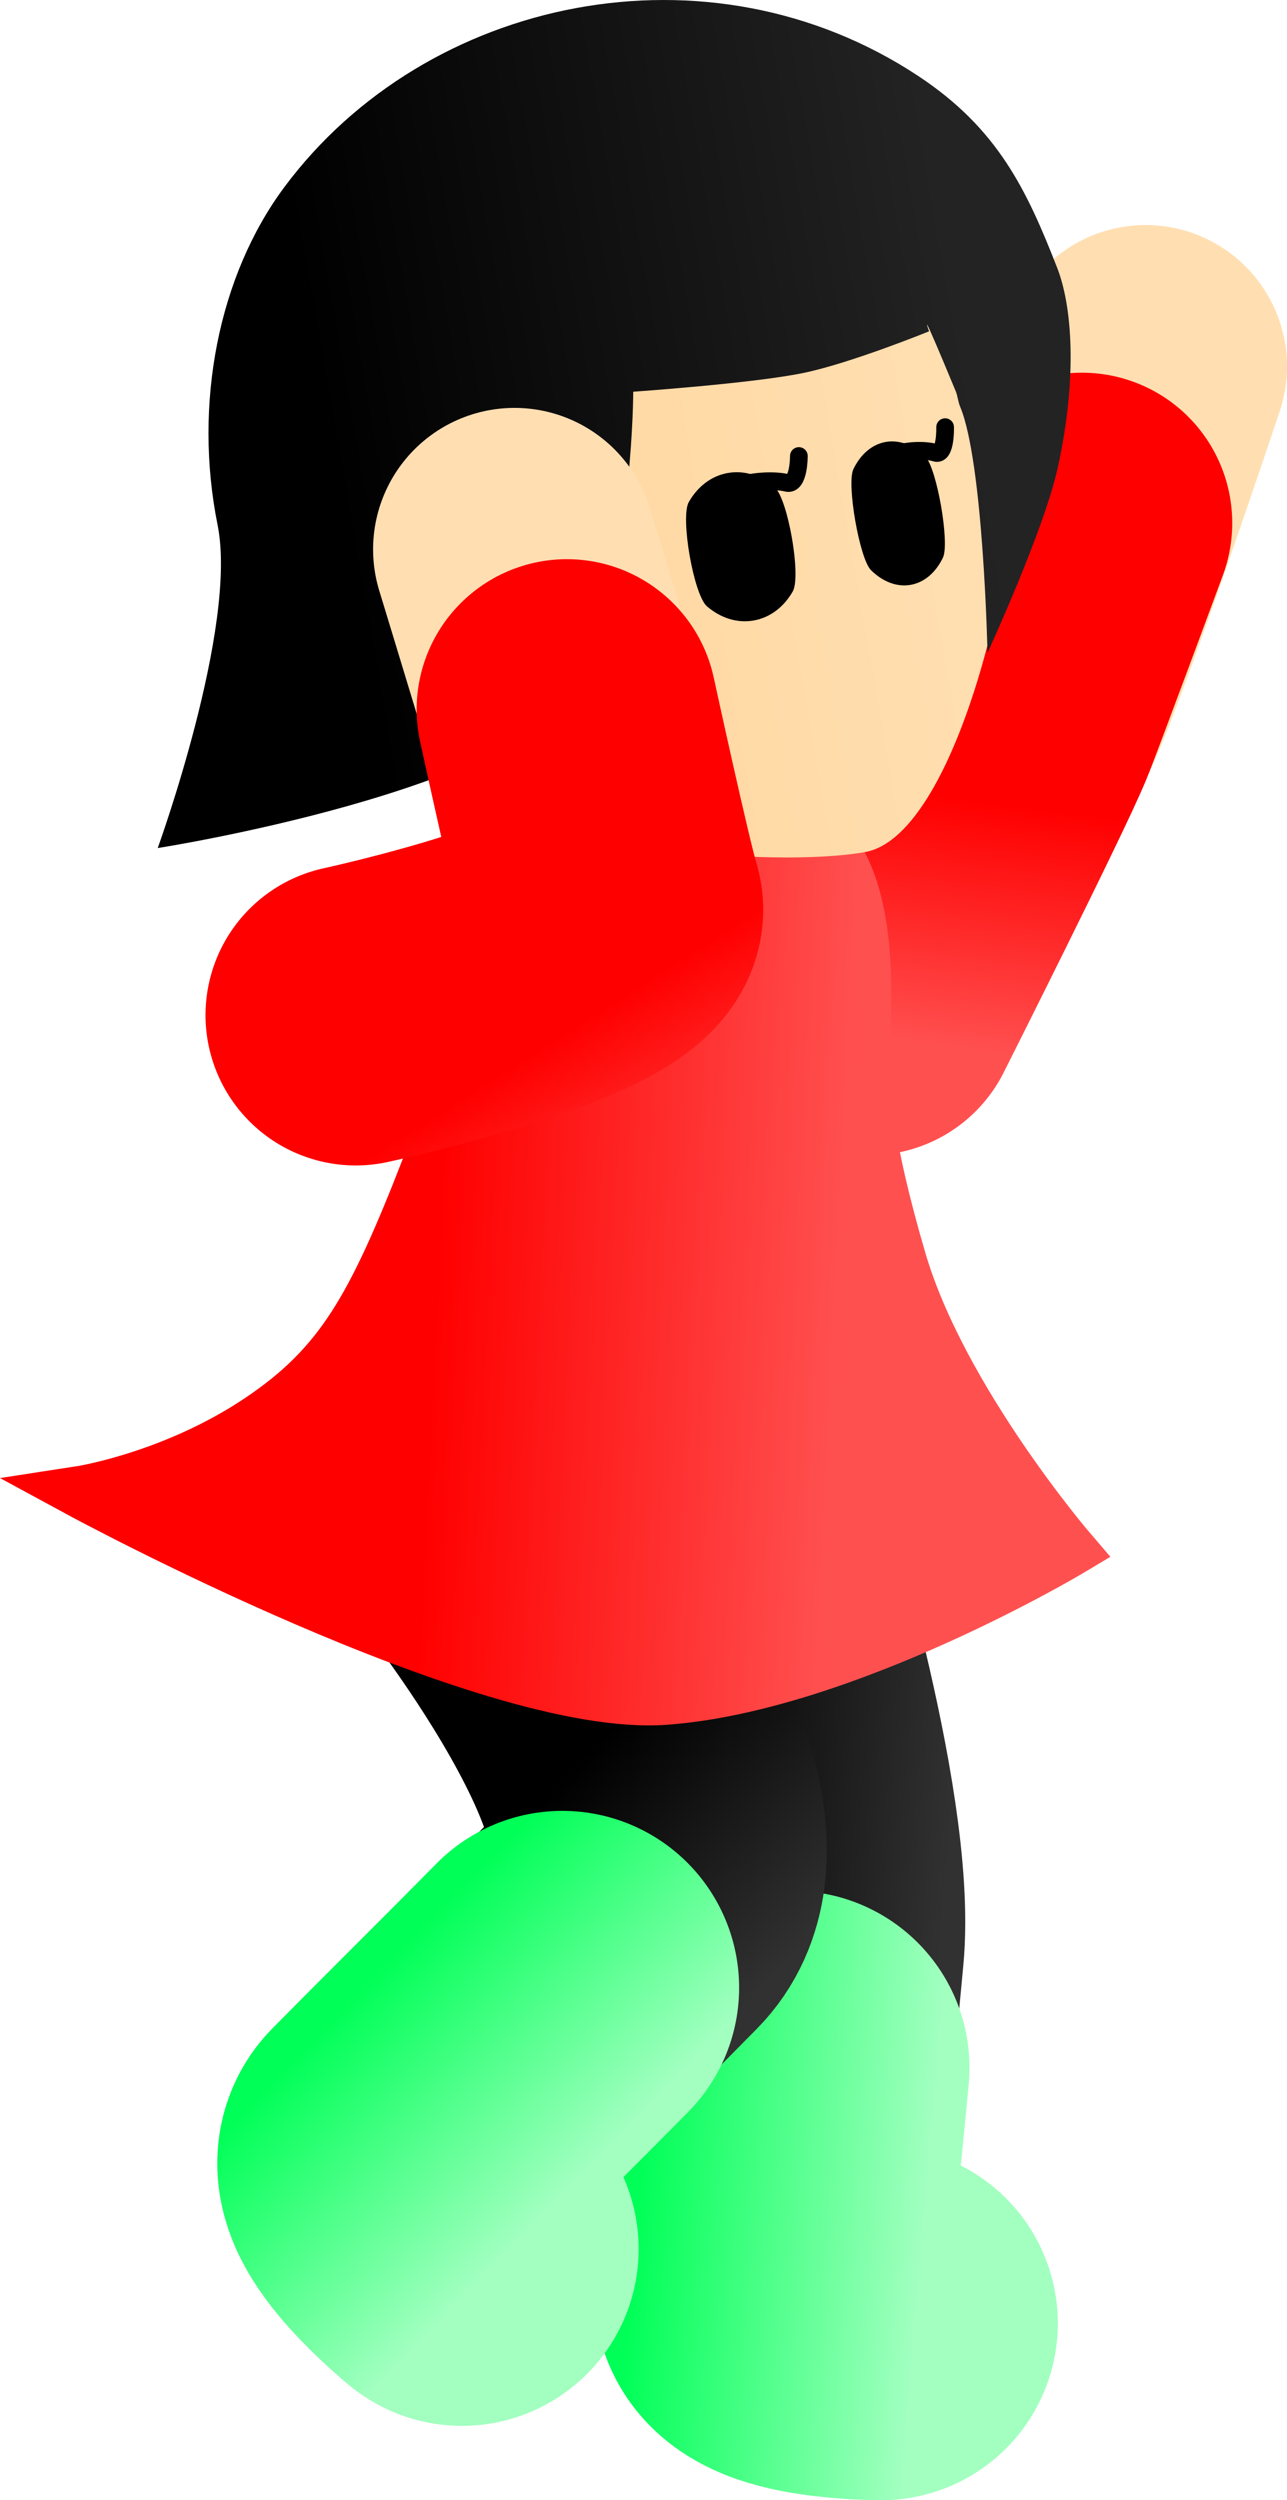 <svg version="1.1" xmlns="http://www.w3.org/2000/svg" xmlns:xlink="http://www.w3.org/1999/xlink" width="36.403" height="70.687" viewBox="0,0,36.403,70.687"><defs><linearGradient x1="248.213" y1="179.765" x2="249.111" y2="172.812" gradientUnits="userSpaceOnUse" id="color-1"><stop offset="0" stop-color="#ff5050"/><stop offset="1" stop-color="#ff0000"/></linearGradient><linearGradient x1="241.136" y1="204.937" x2="249.285" y2="205.633" gradientUnits="userSpaceOnUse" id="color-2"><stop offset="0" stop-color="#000000"/><stop offset="1" stop-color="#313131"/></linearGradient><linearGradient x1="241.323" y1="204.946" x2="249.473" y2="205.641" gradientUnits="userSpaceOnUse" id="color-3"><stop offset="0" stop-color="#00ff57"/><stop offset="1" stop-color="#a2ffc0"/></linearGradient><linearGradient x1="237.868" y1="201.373" x2="243.739" y2="207.068" gradientUnits="userSpaceOnUse" id="color-4"><stop offset="0" stop-color="#000000"/><stop offset="1" stop-color="#313131"/></linearGradient><linearGradient x1="237.868" y1="201.363" x2="243.739" y2="207.058" gradientUnits="userSpaceOnUse" id="color-5"><stop offset="0" stop-color="#00ff57"/><stop offset="1" stop-color="#a2ffc0"/></linearGradient><linearGradient x1="235.395" y1="179.298" x2="246.835" y2="179.869" gradientUnits="userSpaceOnUse" id="color-6"><stop offset="0" stop-color="#ff0000"/><stop offset="1" stop-color="#ff5050"/></linearGradient><linearGradient x1="235.395" y1="179.298" x2="246.835" y2="179.869" gradientUnits="userSpaceOnUse" id="color-7"><stop offset="0" stop-color="#ff0000"/><stop offset="1" stop-color="#ff5050"/></linearGradient><linearGradient x1="231.737" y1="167.068" x2="251.444" y2="163.626" gradientUnits="userSpaceOnUse" id="color-8"><stop offset="0" stop-color="#ffd59a"/><stop offset="1" stop-color="#ffdfb2"/></linearGradient><linearGradient x1="231.588" y1="166.211" x2="251.295" y2="162.77" gradientUnits="userSpaceOnUse" id="color-9"><stop offset="0" stop-color="#ffd499"/><stop offset="1" stop-color="#ffd599"/></linearGradient><linearGradient x1="232.207" y1="164.057" x2="250.138" y2="160.926" gradientUnits="userSpaceOnUse" id="color-10"><stop offset="0" stop-color="#000000"/><stop offset="1" stop-color="#232323"/></linearGradient><linearGradient x1="230.041" y1="164.435" x2="252.304" y2="160.548" gradientUnits="userSpaceOnUse" id="color-11"><stop offset="0" stop-color="#000000"/><stop offset="1" stop-color="#313131"/></linearGradient><linearGradient x1="243.512" y1="184.725" x2="239.749" y2="178.81" gradientUnits="userSpaceOnUse" id="color-12"><stop offset="0" stop-color="#ff5050"/><stop offset="1" stop-color="#ff0000"/></linearGradient></defs><g transform="translate(-222.679,-150.298)"><g data-paper-data="{&quot;isPaintingLayer&quot;:true}" fill-rule="nonzero" stroke-linejoin="miter" stroke-miterlimit="10" stroke-dasharray="" stroke-dashoffset="0" style="mix-blend-mode: normal"><path d="M255.082,160.66c0,0 -2.493,7.46 -3.37,9.451c-1.041,2.362 -4.492,8.529 -4.492,8.529" fill="none" stroke="#ffdfb2" stroke-width="8" stroke-linecap="round"/><path d="M253.283,165.085c0,0 -1.877,5.073 -2.118,5.651c-0.573,1.376 -3.894,7.975 -3.894,7.975" fill="none" stroke="url(#color-1)" stroke-width="8.5" stroke-linecap="round"/><path d="M247.412,215.976c0,0 -3.21,-0.004 -3.119,-0.973c0.225,-2.39 0.652,-6.913 0.904,-9.577c0.358,-3.792 -2.214,-11.953 -2.214,-11.953" fill="none" stroke="url(#color-2)" stroke-width="9.5" stroke-linecap="round"/><path d="M247.6,215.985c0,0 -3.21,-0.004 -3.119,-0.973c0.225,-2.39 0.369,-3.592 0.62,-6.256" fill="none" stroke="url(#color-3)" stroke-width="10" stroke-linecap="round"/><path d="M236.401,192.996c0,0 6.98,8.615 4.303,11.325c-1.88,1.904 -5.073,5.137 -6.76,6.844c-0.684,0.693 1.799,2.727 1.799,2.727" fill="none" stroke="url(#color-4)" stroke-width="9.5" stroke-linecap="round"/><path d="M235.743,213.882c0,0 -2.483,-2.034 -1.799,-2.727c1.687,-1.708 2.761,-2.756 4.641,-4.66" fill="none" stroke="url(#color-5)" stroke-width="10" stroke-linecap="round"/><path d="M234.76,183.317c0.844,-2.167 0.613,-8.905 1.998,-10.15c1.038,-0.934 8.049,-1.678 9.732,1.562c0.916,1.764 0.618,4.47 0.621,5.424c0.003,0.953 0.044,2.374 1.04,5.773c1.154,3.941 4.815,8.204 4.815,8.204c0,0 -6.411,3.835 -11.483,4.202c-5.072,0.367 -16.544,-5.853 -16.544,-5.853c0,0 2.621,-0.402 5.068,-2.041c2.296,-1.538 3.207,-3.154 4.752,-7.121z" fill="url(#color-6)" stroke="url(#color-7)" stroke-width="1.463" stroke-linecap="butt"/><path d="M239.71,154.576c2.719,-0.475 5.376,0.206 7.473,1.689c2.097,1.484 3.634,3.769 4.112,6.504c0.423,2.422 -1.434,11.145 -4.153,11.62c-2.719,0.475 -9.345,-0.191 -11.442,-1.674c-2.097,-1.484 -3.634,-3.769 -4.112,-6.504c-0.478,-2.735 0.194,-5.406 1.664,-7.513c1.47,-2.106 3.739,-3.647 6.458,-4.122z" fill="url(#color-8)" stroke="url(#color-9)" stroke-width="0" stroke-linecap="butt"/><path d="M227.14,174.274c0,0 2.273,-6.257 1.694,-9.132c-0.689,-3.421 0.023,-7.052 1.893,-9.561c4.014,-5.385 12.006,-7.051 17.93,-3.131c2.247,1.486 3.063,3.217 3.923,5.415c0.416,1.064 0.588,3.054 0.019,5.65c-0.387,1.767 -1.988,5.239 -1.988,5.239c0,0 -0.116,-5.383 -0.772,-6.952c-0.064,-0.153 -0.071,-0.307 -0.127,-0.443c-1.128,-2.721 -0.754,-1.694 -0.754,-1.694c0,0 -2.221,0.905 -3.571,1.181c-1.434,0.293 -4.797,0.527 -4.797,0.527c0,0 0.008,4.278 -1.305,8.192c-1.872,3.111 -12.145,4.709 -12.145,4.709z" fill="url(#color-10)" stroke="url(#color-11)" stroke-width="0" stroke-linecap="butt"/><g><path d="M245.275,163.19c0,0 0.006,0.85 -0.346,0.759c-0.33,-0.085 -1.019,-0.059 -1.443,0.117" data-paper-data="{&quot;index&quot;:null}" fill="none" stroke="#000000" stroke-width="0.5" stroke-linecap="round"/><path d="M244.588,164.07c0.376,0.323 0.759,2.517 0.515,2.948c-0.246,0.432 -0.633,0.74 -1.107,0.823c-0.474,0.083 -0.943,-0.076 -1.32,-0.4c-0.376,-0.323 -0.759,-2.517 -0.515,-2.948c0.246,-0.432 0.633,-0.741 1.107,-0.823c0.473,-0.083 0.943,0.076 1.32,0.4z" data-paper-data="{&quot;index&quot;:null}" fill="#000000" stroke="none" stroke-width="1.301" stroke-linecap="butt"/></g><g><path d="M249.412,162.374c0,0 0.024,0.82 -0.275,0.725c-0.28,-0.089 -0.86,-0.08 -1.213,0.081" data-paper-data="{&quot;index&quot;:null}" fill="none" stroke="#000000" stroke-width="0.5" stroke-linecap="round"/><path d="M248.852,163.208c0.324,0.32 0.695,2.445 0.498,2.855c-0.197,0.411 -0.517,0.7 -0.914,0.77c-0.397,0.069 -0.796,-0.094 -1.121,-0.415c-0.324,-0.32 -0.695,-2.445 -0.498,-2.855c0.197,-0.411 0.517,-0.7 0.914,-0.77c0.397,-0.069 0.796,0.094 1.121,0.415z" data-paper-data="{&quot;index&quot;:null}" fill="#000000" stroke="none" stroke-width="1.301" stroke-linecap="butt"/></g><g fill="none" stroke-linecap="round"><path d="M237.232,165.83c0,0 2.183,7.149 2.784,9.24c0.713,2.48 -7.164,3.858 -7.164,3.858" stroke="#ffdfb2" stroke-width="8"/><path d="M238.714,170.357c0,0 1.023,4.7 1.284,5.544c0.441,1.424 -7.256,3.097 -7.256,3.097" stroke="url(#color-12)" stroke-width="8.5"/></g></g></g></svg><!--rotationCenter:17.320802822172197:29.701856398879897-->